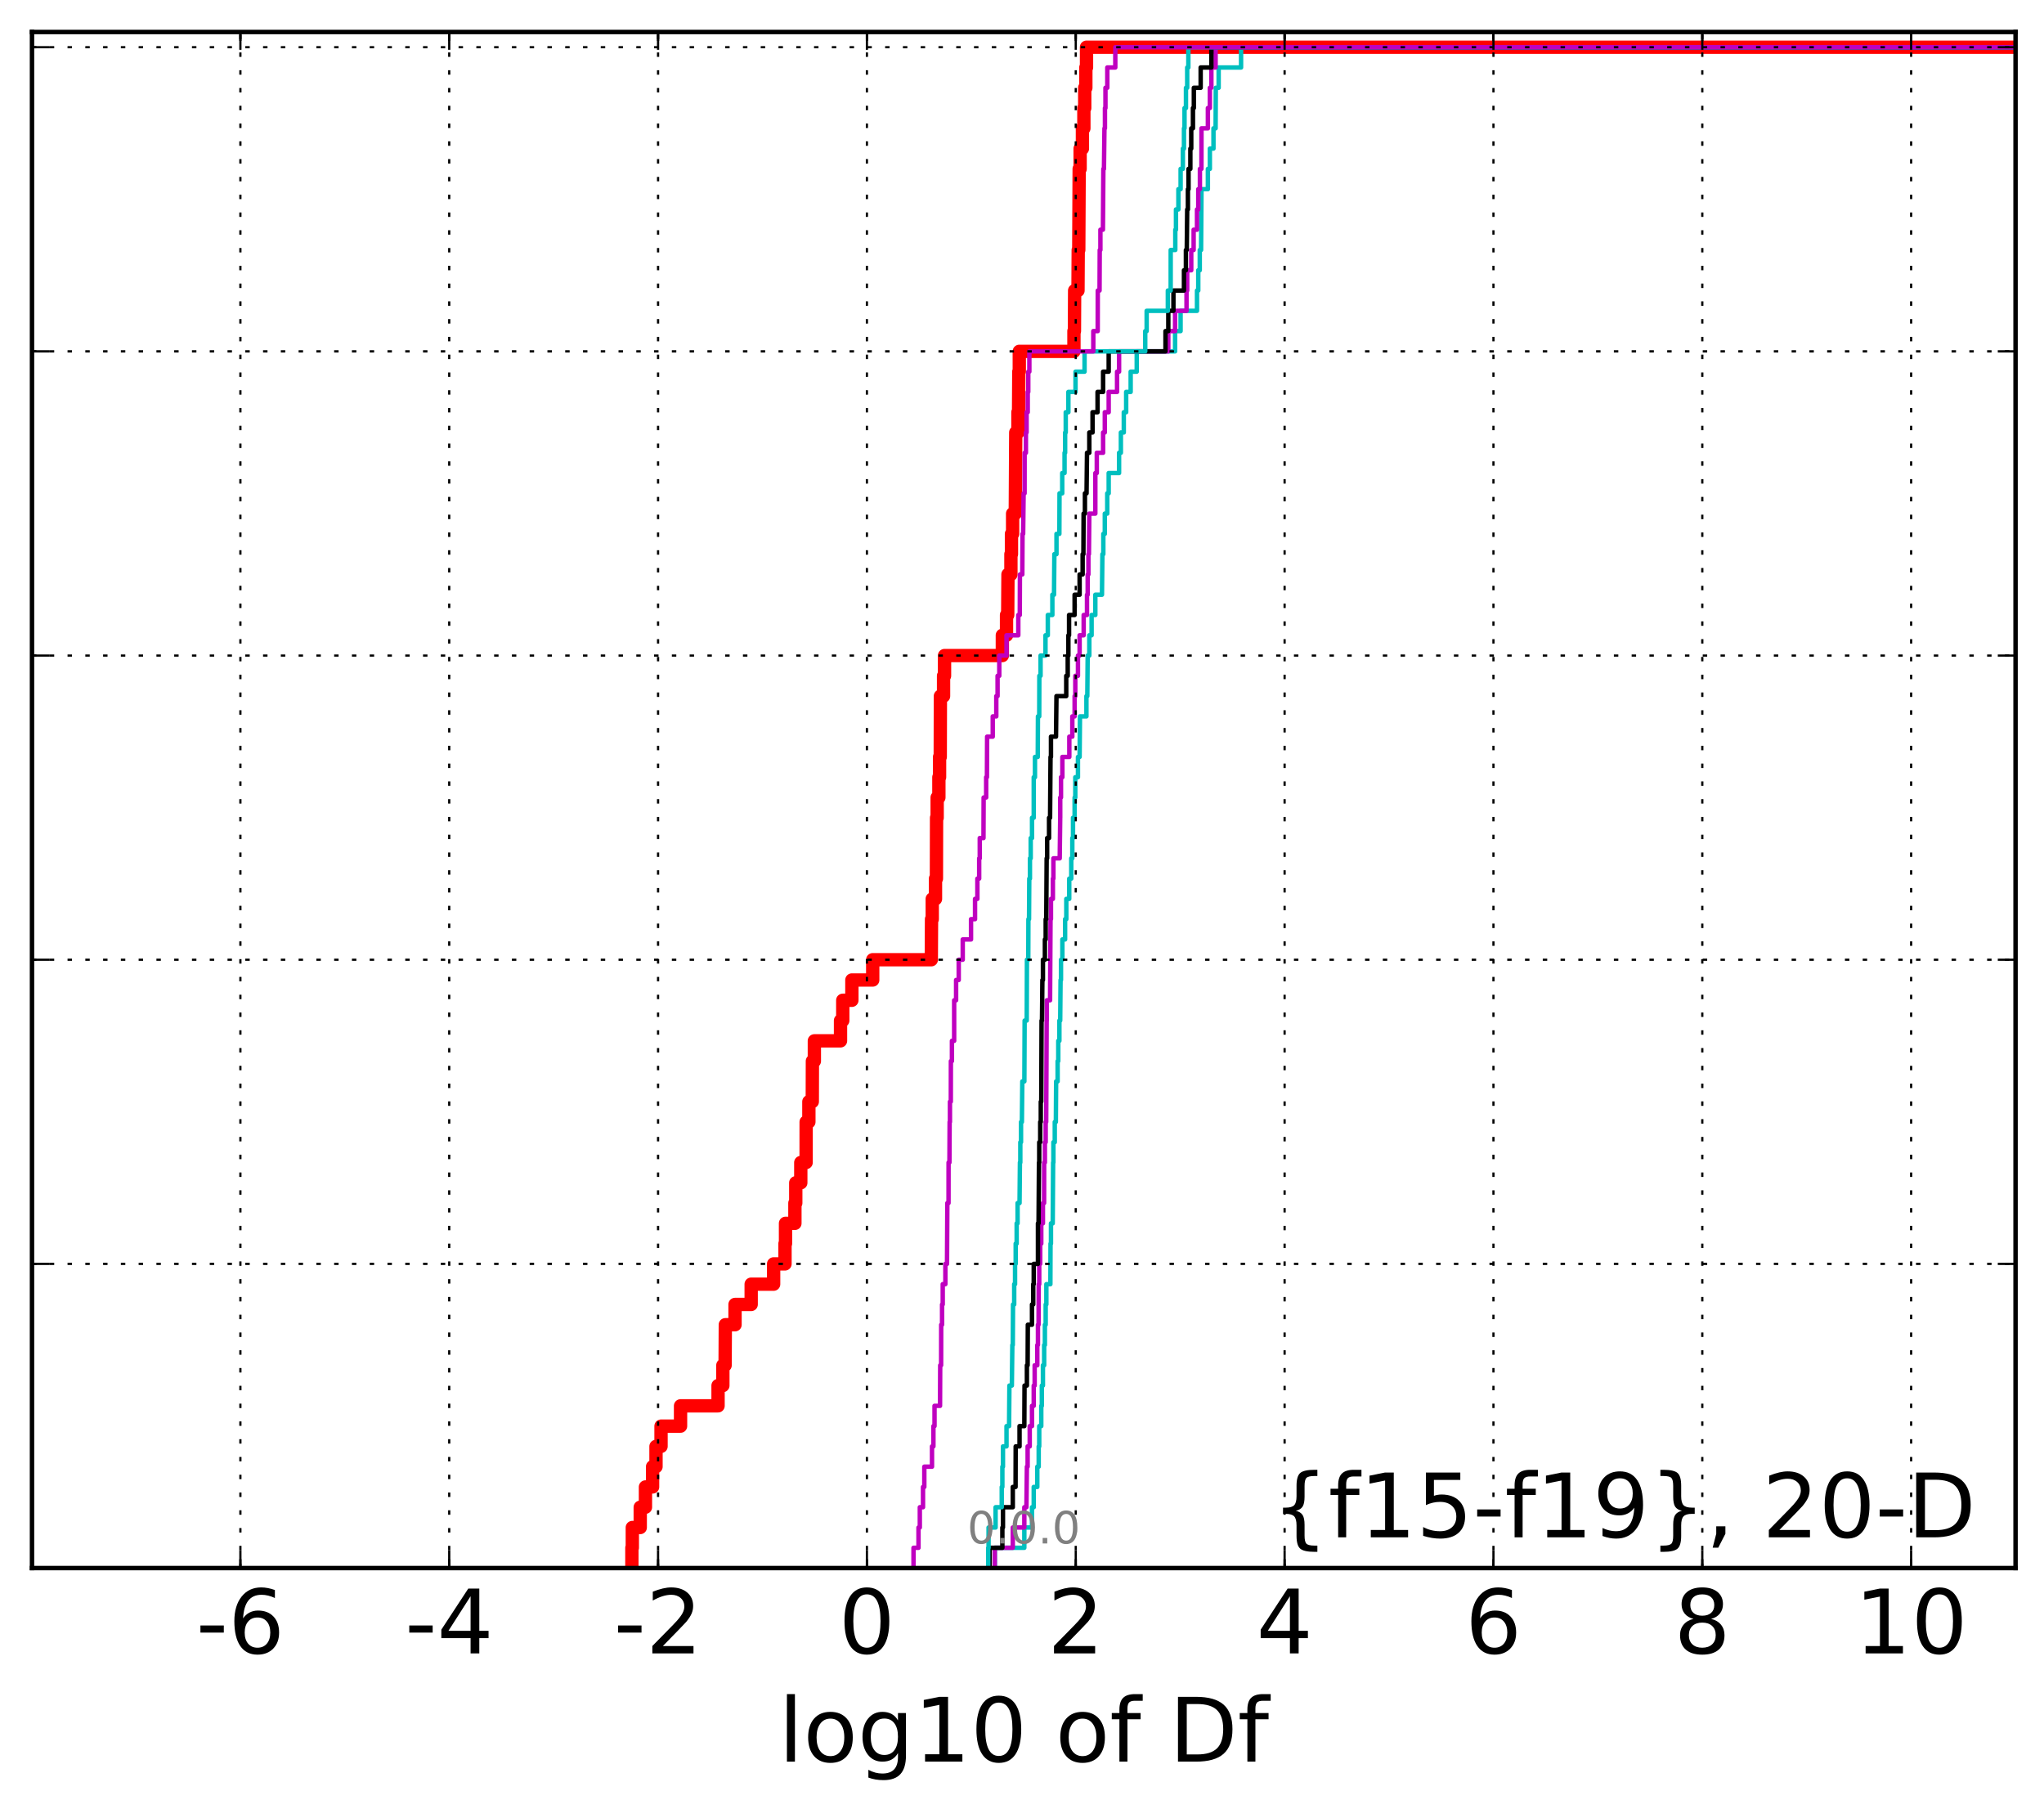 <?xml version="1.0" encoding="utf-8" standalone="no"?>
<!DOCTYPE svg PUBLIC "-//W3C//DTD SVG 1.1//EN"
  "http://www.w3.org/Graphics/SVG/1.1/DTD/svg11.dtd">
<!-- Created with matplotlib (http://matplotlib.org/) -->
<svg height="407pt" version="1.1" viewBox="0 0 460 407" width="460pt" xmlns="http://www.w3.org/2000/svg" xmlns:xlink="http://www.w3.org/1999/xlink">
 <defs>
  <style type="text/css">
*{stroke-linecap:butt;stroke-linejoin:round;stroke-miterlimit:100000;}
  </style>
 </defs>
 <g id="figure_1">
  <g id="patch_1">
   <path d="M 0 407.712 
L 460.8 407.712 
L 460.8 0 
L 0 0 
z
" style="fill:#ffffff;"/>
  </g>
  <g id="axes_1">
   <g id="patch_2">
    <path d="M 7.2 352.8 
L 453.6 352.8 
L 453.6 7.2 
L 7.2 7.2 
z
" style="fill:#ffffff;"/>
   </g>
   <g id="line2d_1">
    <path clip-path="url(#p879ccd0e1c)" d="M 142.205 352.8 
L 142.205 348.238 
L 142.205 348.238 
L 142.205 348.238 
L 142.301 348.238 
L 142.301 343.675 
L 144.086 343.675 
L 144.086 339.113 
L 145.259 339.113 
L 145.259 334.55 
L 146.863 334.55 
L 146.863 329.988 
L 147.633 329.988 
L 147.633 325.426 
L 148.765 325.426 
L 148.765 320.863 
L 153.157 320.863 
L 153.157 316.301 
L 161.597 316.301 
L 161.597 311.739 
L 162.68 311.739 
L 162.68 307.176 
L 163.185 307.176 
L 163.233 298.051 
L 165.418 298.051 
L 165.418 293.489 
L 169.051 293.489 
L 169.051 288.927 
L 174.107 288.927 
L 174.107 284.364 
L 176.664 284.364 
L 176.664 279.802 
L 176.777 279.802 
L 176.777 275.24 
L 178.892 275.24 
L 178.892 270.677 
L 179.086 270.677 
L 179.086 266.115 
L 180.217 266.115 
L 180.217 261.552 
L 181.417 261.552 
L 181.422 252.428 
L 182.036 252.428 
L 182.036 247.865 
L 182.805 247.865 
L 182.829 238.741 
L 183.271 238.741 
L 183.271 234.178 
L 189.157 234.178 
L 189.157 229.616 
L 189.663 229.616 
L 189.663 225.053 
L 191.714 225.053 
L 191.714 220.491 
L 196.405 220.491 
L 196.405 215.929 
L 209.591 215.929 
L 209.64 206.804 
L 209.801 206.804 
L 209.801 202.242 
L 210.532 202.242 
L 210.532 197.679 
L 210.741 197.679 
L 210.771 183.992 
L 210.907 183.992 
L 210.907 179.43 
L 211.293 179.43 
L 211.293 174.867 
L 211.449 174.867 
L 211.449 170.305 
L 211.602 170.305 
L 211.636 156.618 
L 212.347 156.618 
L 212.347 152.055 
L 212.565 152.055 
L 212.565 147.493 
L 225.576 147.493 
L 225.576 142.931 
L 226.516 142.931 
L 226.516 138.368 
L 226.784 138.368 
L 226.843 129.244 
L 227.506 129.244 
L 227.506 124.681 
L 227.63 124.681 
L 227.63 120.119 
L 227.888 120.119 
L 227.888 115.556 
L 228.486 115.556 
L 228.592 97.307 
L 229.083 97.307 
L 229.083 92.745 
L 229.225 92.745 
L 229.282 83.62 
L 229.388 83.62 
L 229.388 79.057 
L 241.689 79.057 
L 241.689 74.495 
L 241.802 74.495 
L 241.847 65.37 
L 242.601 65.37 
L 242.652 56.246 
L 242.776 56.246 
L 242.867 37.996 
L 243.082 37.996 
L 243.082 33.434 
L 243.598 33.434 
L 243.598 28.871 
L 243.925 28.871 
L 243.925 24.309 
L 244.117 24.309 
L 244.117 19.747 
L 244.37 19.747 
L 244.37 15.184 
L 244.518 15.184 
L 244.518 10.622 
L 244.518 10.622 
L 453.6 10.622 
L 453.6 10.622 
" style="fill:none;stroke:#ff0000;stroke-linecap:square;stroke-width:3.0;"/>
   </g>
   <g id="line2d_2">
    <path clip-path="url(#p879ccd0e1c)" d="M 223.88 352.8 
L 223.88 348.238 
L 230.523 348.238 
L 230.523 343.675 
L 232.247 343.675 
L 232.247 339.113 
L 232.639 339.113 
L 232.639 334.55 
L 233.446 334.55 
L 233.446 329.988 
L 233.758 329.988 
L 233.758 325.426 
L 233.879 325.426 
L 233.879 320.863 
L 234.338 320.863 
L 234.338 316.301 
L 234.464 316.301 
L 234.464 311.739 
L 234.711 311.739 
L 234.711 307.176 
L 234.989 307.176 
L 234.989 302.614 
L 235.151 302.614 
L 235.151 298.051 
L 235.33 298.051 
L 235.33 293.489 
L 235.483 293.489 
L 235.483 288.927 
L 236.389 288.927 
L 236.42 279.802 
L 236.52 279.802 
L 236.52 275.24 
L 236.913 275.24 
L 237.006 261.552 
L 237.067 261.552 
L 237.067 256.99 
L 237.374 256.99 
L 237.374 252.428 
L 237.62 252.428 
L 237.681 243.303 
L 238.017 243.303 
L 238.017 238.741 
L 238.164 238.741 
L 238.164 234.178 
L 238.416 234.178 
L 238.416 229.616 
L 238.598 229.616 
L 238.678 220.491 
L 238.776 220.491 
L 238.776 215.929 
L 239.085 215.929 
L 239.085 211.366 
L 239.7 211.366 
L 239.7 206.804 
L 239.973 206.804 
L 239.973 202.242 
L 240.631 202.242 
L 240.631 197.679 
L 241.087 197.679 
L 241.087 193.117 
L 241.324 193.117 
L 241.324 188.554 
L 241.479 188.554 
L 241.479 183.992 
L 241.842 183.992 
L 241.842 179.43 
L 241.995 179.43 
L 241.995 174.867 
L 242.593 174.867 
L 242.593 170.305 
L 242.968 170.305 
L 243.049 161.18 
L 244.498 161.18 
L 244.498 156.618 
L 244.698 156.618 
L 244.783 147.493 
L 245.15 147.493 
L 245.15 142.931 
L 245.666 142.931 
L 245.666 138.368 
L 246.504 138.368 
L 246.504 133.806 
L 247.997 133.806 
L 248.095 124.681 
L 248.304 124.681 
L 248.304 120.119 
L 248.635 120.119 
L 248.635 115.556 
L 249.185 115.556 
L 249.185 110.994 
L 249.508 110.994 
L 249.508 106.432 
L 251.848 106.432 
L 251.848 101.869 
L 252.252 101.869 
L 252.252 97.307 
L 252.909 97.307 
L 252.909 92.745 
L 253.443 92.745 
L 253.443 88.182 
L 254.455 88.182 
L 254.455 83.62 
L 255.82 83.62 
L 255.82 79.057 
L 264.452 79.057 
L 264.452 74.495 
L 265.689 74.495 
L 265.689 69.933 
L 269.383 69.933 
L 269.383 65.37 
L 269.669 65.37 
L 269.669 60.808 
L 270.006 60.808 
L 270.006 56.246 
L 270.301 56.246 
L 270.393 42.558 
L 271.832 42.558 
L 271.832 37.996 
L 272.278 37.996 
L 272.278 33.434 
L 273.092 33.434 
L 273.092 28.871 
L 273.571 28.871 
L 273.615 19.747 
L 274.257 19.747 
L 274.257 15.184 
L 279.3 15.184 
L 279.3 10.622 
L 279.3 10.622 
L 453.6 10.622 
L 453.6 10.622 
" style="fill:none;stroke:#00bfbf;stroke-linecap:square;"/>
   </g>
   <g id="line2d_3">
    <path clip-path="url(#p879ccd0e1c)" d="M 223.88 352.8 
L 223.88 348.238 
L 227.927 348.238 
L 227.927 343.675 
L 230.523 343.675 
L 230.523 339.113 
L 230.993 339.113 
L 231.101 329.988 
L 231.266 329.988 
L 231.266 325.426 
L 231.739 325.426 
L 231.739 320.863 
L 232.247 320.863 
L 232.247 316.301 
L 232.639 316.301 
L 232.639 311.739 
L 232.85 311.739 
L 232.85 307.176 
L 233.446 307.176 
L 233.446 302.614 
L 233.589 302.614 
L 233.589 298.051 
L 233.726 298.051 
L 233.758 288.927 
L 233.879 288.927 
L 233.879 284.364 
L 234.1 284.364 
L 234.1 279.802 
L 234.338 279.802 
L 234.338 275.24 
L 234.711 275.24 
L 234.711 270.677 
L 234.973 270.677 
L 234.989 261.552 
L 235.151 261.552 
L 235.151 256.99 
L 235.33 256.99 
L 235.33 252.428 
L 235.447 252.428 
L 235.549 229.616 
L 235.584 229.616 
L 235.584 225.053 
L 236.318 225.053 
L 236.42 206.804 
L 236.52 206.804 
L 236.52 202.242 
L 236.952 202.242 
L 236.952 197.679 
L 237.067 197.679 
L 237.067 193.117 
L 238.488 193.117 
L 238.598 183.992 
L 238.605 183.992 
L 238.605 179.43 
L 238.776 179.43 
L 238.776 174.867 
L 239.085 174.867 
L 239.085 170.305 
L 240.65 170.305 
L 240.65 165.743 
L 241.324 165.743 
L 241.324 161.18 
L 241.842 161.18 
L 241.842 156.618 
L 241.995 156.618 
L 241.995 152.055 
L 242.593 152.055 
L 242.593 147.493 
L 242.968 147.493 
L 242.968 142.931 
L 243.88 142.931 
L 243.88 138.368 
L 244.627 138.368 
L 244.627 133.806 
L 244.783 133.806 
L 244.783 129.244 
L 244.945 129.244 
L 244.945 124.681 
L 245.062 124.681 
L 245.15 115.556 
L 246.504 115.556 
L 246.51 106.432 
L 246.831 106.432 
L 246.831 101.869 
L 248.249 101.869 
L 248.249 97.307 
L 248.635 97.307 
L 248.635 92.745 
L 249.508 92.745 
L 249.508 88.182 
L 251.393 88.182 
L 251.393 83.62 
L 251.848 83.62 
L 251.848 79.057 
L 262.927 79.057 
L 262.927 74.495 
L 264.452 74.495 
L 264.452 69.933 
L 267.025 69.933 
L 267.025 65.37 
L 267.177 65.37 
L 267.177 60.808 
L 268.088 60.808 
L 268.088 56.246 
L 268.626 56.246 
L 268.626 51.683 
L 269.383 51.683 
L 269.383 47.121 
L 269.669 47.121 
L 269.669 42.558 
L 270.037 42.558 
L 270.037 37.996 
L 270.382 37.996 
L 270.393 28.871 
L 271.832 28.871 
L 271.832 24.309 
L 272.278 24.309 
L 272.278 19.747 
L 272.62 19.747 
L 272.62 15.184 
L 273.571 15.184 
L 273.571 10.622 
L 273.571 10.622 
L 453.6 10.622 
L 453.6 10.622 
" style="fill:none;stroke:#bf00bf;stroke-linecap:square;"/>
   </g>
   <g id="line2d_4">
    <path clip-path="url(#p879ccd0e1c)" d="M 222.721 352.8 
L 222.721 348.238 
L 225.582 348.238 
L 225.582 343.675 
L 225.716 343.675 
L 225.716 339.113 
L 227.927 339.113 
L 227.927 334.55 
L 228.554 334.55 
L 228.579 325.426 
L 229.449 325.426 
L 229.449 320.863 
L 230.523 320.863 
L 230.569 311.739 
L 231.101 311.739 
L 231.101 307.176 
L 231.266 307.176 
L 231.311 298.051 
L 232.247 298.051 
L 232.247 293.489 
L 232.527 293.489 
L 232.527 288.927 
L 232.639 288.927 
L 232.639 284.364 
L 233.589 284.364 
L 233.589 275.24 
L 233.726 275.24 
L 233.817 261.552 
L 233.879 261.552 
L 233.879 256.99 
L 234.1 256.99 
L 234.1 252.428 
L 234.226 252.428 
L 234.226 247.865 
L 234.338 247.865 
L 234.403 229.616 
L 234.499 229.616 
L 234.587 220.491 
L 234.711 220.491 
L 234.711 215.929 
L 235.151 215.929 
L 235.151 211.366 
L 235.33 211.366 
L 235.33 206.804 
L 235.46 206.804 
L 235.549 193.117 
L 235.658 193.117 
L 235.658 188.554 
L 236.087 188.554 
L 236.087 183.992 
L 236.318 183.992 
L 236.42 170.305 
L 236.52 170.305 
L 236.52 165.743 
L 237.655 165.743 
L 237.757 156.618 
L 239.956 156.618 
L 239.956 152.055 
L 240.29 152.055 
L 240.29 147.493 
L 240.439 147.493 
L 240.439 142.931 
L 240.591 142.931 
L 240.591 138.368 
L 241.839 138.368 
L 241.839 133.806 
L 242.968 133.806 
L 242.968 129.244 
L 243.646 129.244 
L 243.646 124.681 
L 243.819 124.681 
L 243.863 115.556 
L 244.161 115.556 
L 244.161 110.994 
L 244.527 110.994 
L 244.628 101.869 
L 245.15 101.869 
L 245.15 97.307 
L 245.877 97.307 
L 245.877 92.745 
L 247.004 92.745 
L 247.004 88.182 
L 248.249 88.182 
L 248.249 83.62 
L 249.508 83.62 
L 249.508 79.057 
L 262.291 79.057 
L 262.291 74.495 
L 262.927 74.495 
L 262.927 69.933 
L 264.078 69.933 
L 264.078 65.37 
L 266.45 65.37 
L 266.45 60.808 
L 266.885 60.808 
L 266.885 56.246 
L 267.081 56.246 
L 267.177 47.121 
L 267.338 47.121 
L 267.338 42.558 
L 267.481 42.558 
L 267.481 37.996 
L 267.888 37.996 
L 267.888 33.434 
L 268.088 33.434 
L 268.088 28.871 
L 268.471 28.871 
L 268.471 24.309 
L 268.672 24.309 
L 268.672 19.747 
L 270.208 19.747 
L 270.208 15.184 
L 272.62 15.184 
L 272.62 10.622 
L 272.62 10.622 
L 453.6 10.622 
L 453.6 10.622 
" style="fill:none;stroke:#000000;stroke-linecap:square;"/>
   </g>
   <g id="line2d_5">
    <path clip-path="url(#p879ccd0e1c)" d="M 222.397 352.8 
L 222.397 348.238 
L 222.397 348.238 
L 222.397 348.238 
L 222.475 348.238 
L 222.475 343.675 
L 224.058 343.675 
L 224.058 339.113 
L 225.441 339.113 
L 225.441 334.55 
L 225.582 334.55 
L 225.582 329.988 
L 225.716 329.988 
L 225.716 325.426 
L 226.516 325.426 
L 226.516 320.863 
L 227.092 320.863 
L 227.166 311.739 
L 227.716 311.739 
L 227.826 302.614 
L 227.927 302.614 
L 227.98 293.489 
L 228.245 293.489 
L 228.245 288.927 
L 228.436 288.927 
L 228.436 284.364 
L 228.579 284.364 
L 228.579 279.802 
L 228.799 279.802 
L 228.799 275.24 
L 229.006 275.24 
L 229.006 270.677 
L 229.449 270.677 
L 229.533 261.552 
L 229.621 261.552 
L 229.621 256.99 
L 229.781 256.99 
L 229.781 252.428 
L 229.975 252.428 
L 230.069 243.303 
L 230.532 243.303 
L 230.592 229.616 
L 231.064 229.616 
L 231.11 215.929 
L 231.414 215.929 
L 231.441 206.804 
L 231.584 206.804 
L 231.637 197.679 
L 231.788 197.679 
L 231.788 193.117 
L 231.959 193.117 
L 231.959 188.554 
L 232.257 188.554 
L 232.257 183.992 
L 232.639 183.992 
L 232.639 174.867 
L 232.919 174.867 
L 232.919 170.305 
L 233.545 170.305 
L 233.589 161.18 
L 233.879 161.18 
L 233.903 152.055 
L 234.181 152.055 
L 234.181 147.493 
L 235.287 147.493 
L 235.287 142.931 
L 235.809 142.931 
L 235.809 138.368 
L 236.833 138.368 
L 236.833 133.806 
L 237.205 133.806 
L 237.283 124.681 
L 237.762 124.681 
L 237.762 120.119 
L 238.41 120.119 
L 238.443 110.994 
L 239.054 110.994 
L 239.054 106.432 
L 239.577 106.432 
L 239.577 101.869 
L 239.706 101.869 
L 239.706 97.307 
L 239.844 97.307 
L 239.844 92.745 
L 240.439 92.745 
L 240.439 88.182 
L 242.044 88.182 
L 242.044 83.62 
L 244.079 83.62 
L 244.079 79.057 
L 257.736 79.057 
L 257.736 74.495 
L 258.055 74.495 
L 258.055 69.933 
L 262.822 69.933 
L 262.822 65.37 
L 263.46 65.37 
L 263.466 56.246 
L 264.5 56.246 
L 264.5 51.683 
L 264.652 51.683 
L 264.652 47.121 
L 265.194 47.121 
L 265.194 42.558 
L 265.695 42.558 
L 265.695 37.996 
L 266.202 37.996 
L 266.202 33.434 
L 266.45 33.434 
L 266.45 28.871 
L 266.574 28.871 
L 266.574 24.309 
L 266.899 24.309 
L 266.899 19.747 
L 267.177 19.747 
L 267.177 15.184 
L 267.436 15.184 
L 267.436 10.622 
L 267.436 10.622 
L 453.6 10.622 
L 453.6 10.622 
" style="fill:none;stroke:#00bfbf;stroke-linecap:square;"/>
   </g>
   <g id="line2d_6">
    <path clip-path="url(#p879ccd0e1c)" d="M 205.585 352.8 
L 205.585 348.238 
L 206.707 348.238 
L 206.707 343.675 
L 207.003 343.675 
L 207.003 339.113 
L 207.723 339.113 
L 207.723 334.55 
L 208.017 334.55 
L 208.017 329.988 
L 209.746 329.988 
L 209.746 325.426 
L 210.065 325.426 
L 210.065 320.863 
L 210.314 320.863 
L 210.314 316.301 
L 211.554 316.301 
L 211.592 307.176 
L 211.796 307.176 
L 211.814 298.051 
L 212.009 298.051 
L 212.009 293.489 
L 212.161 293.489 
L 212.161 288.927 
L 212.754 288.927 
L 212.754 284.364 
L 213.123 284.364 
L 213.199 270.677 
L 213.466 270.677 
L 213.475 261.552 
L 213.669 261.552 
L 213.713 252.428 
L 213.785 252.428 
L 213.785 247.865 
L 213.979 247.865 
L 213.996 238.741 
L 214.229 238.741 
L 214.229 234.178 
L 214.732 234.178 
L 214.733 225.053 
L 215.169 225.053 
L 215.169 220.491 
L 215.76 220.491 
L 215.76 215.929 
L 216.662 215.929 
L 216.662 211.366 
L 218.529 211.366 
L 218.529 206.804 
L 219.431 206.804 
L 219.431 202.242 
L 219.957 202.242 
L 219.957 197.679 
L 220.362 197.679 
L 220.362 193.117 
L 220.493 193.117 
L 220.493 188.554 
L 221.331 188.554 
L 221.365 179.43 
L 221.935 179.43 
L 221.935 174.867 
L 222.107 174.867 
L 222.149 165.743 
L 223.415 165.743 
L 223.415 161.18 
L 224.215 161.18 
L 224.215 156.618 
L 224.504 156.618 
L 224.504 152.055 
L 224.887 152.055 
L 224.887 147.493 
L 226.516 147.493 
L 226.516 142.931 
L 229.17 142.931 
L 229.17 138.368 
L 229.502 138.368 
L 229.533 129.244 
L 230.069 129.244 
L 230.119 120.119 
L 230.258 120.119 
L 230.363 110.994 
L 230.583 110.994 
L 230.592 101.869 
L 230.883 101.869 
L 230.883 97.307 
L 231.034 97.307 
L 231.034 92.745 
L 231.29 92.745 
L 231.29 88.182 
L 231.414 88.182 
L 231.414 83.62 
L 231.656 83.62 
L 231.656 79.057 
L 246.046 79.057 
L 246.046 74.495 
L 247.037 74.495 
L 247.054 65.37 
L 247.453 65.37 
L 247.493 56.246 
L 247.645 56.246 
L 247.645 51.683 
L 248.21 51.683 
L 248.312 37.996 
L 248.446 37.996 
L 248.556 28.871 
L 248.668 28.871 
L 248.668 24.309 
L 248.783 24.309 
L 248.783 19.747 
L 249.197 19.747 
L 249.197 15.184 
L 250.998 15.184 
L 250.998 10.622 
L 250.998 10.622 
L 453.6 10.622 
L 453.6 10.622 
" style="fill:none;stroke:#bf00bf;stroke-linecap:square;"/>
   </g>
   <g id="patch_3">
    <path d="M 7.2 7.2 
L 453.6 7.2 
" style="fill:none;stroke:#000000;stroke-linecap:square;stroke-linejoin:miter;"/>
   </g>
   <g id="patch_4">
    <path d="M 453.6 352.8 
L 453.6 7.2 
" style="fill:none;stroke:#000000;stroke-linecap:square;stroke-linejoin:miter;"/>
   </g>
   <g id="patch_5">
    <path d="M 7.2 352.8 
L 453.6 352.8 
" style="fill:none;stroke:#000000;stroke-linecap:square;stroke-linejoin:miter;"/>
   </g>
   <g id="patch_6">
    <path d="M 7.2 352.8 
L 7.2 7.2 
" style="fill:none;stroke:#000000;stroke-linecap:square;stroke-linejoin:miter;"/>
   </g>
   <g id="matplotlib.axis_1">
    <g id="xtick_1"/>
    <g id="xtick_2">
     <g id="line2d_7">
      <path clip-path="url(#p879ccd0e1c)" d="M 54.099 352.8 
L 54.099 7.2 
" style="fill:none;stroke:#000000;stroke-dasharray:1,3;stroke-dashoffset:0.0;stroke-width:0.5;"/>
     </g>
     <g id="line2d_8">
      <defs>
       <path d="M 0 0 
L 0 -4 
" id="mcd7fc816fa" style="stroke:#000000;stroke-width:0.5;"/>
      </defs>
      <g>
       <use style="stroke:#000000;stroke-width:0.5;" x="54.099" xlink:href="#mcd7fc816fa" y="352.8"/>
      </g>
     </g>
     <g id="line2d_9">
      <defs>
       <path d="M 0 0 
L 0 4 
" id="mde333a864a" style="stroke:#000000;stroke-width:0.5;"/>
      </defs>
      <g>
       <use style="stroke:#000000;stroke-width:0.5;" x="54.099" xlink:href="#mde333a864a" y="7.2"/>
      </g>
     </g>
     <g id="text_1">
      <!-- -6 -->
      <defs>
       <path d="M 33.016 40.375 
Q 26.375 40.375 22.484 35.828 
Q 18.609 31.297 18.609 23.391 
Q 18.609 15.531 22.484 10.953 
Q 26.375 6.391 33.016 6.391 
Q 39.656 6.391 43.531 10.953 
Q 47.406 15.531 47.406 23.391 
Q 47.406 31.297 43.531 35.828 
Q 39.656 40.375 33.016 40.375 
M 52.594 71.297 
L 52.594 62.312 
Q 48.875 64.062 45.094 64.984 
Q 41.312 65.922 37.594 65.922 
Q 27.828 65.922 22.672 59.328 
Q 17.531 52.734 16.797 39.406 
Q 19.672 43.656 24.016 45.922 
Q 28.375 48.188 33.594 48.188 
Q 44.578 48.188 50.953 41.516 
Q 57.328 34.859 57.328 23.391 
Q 57.328 12.156 50.688 5.359 
Q 44.047 -1.422 33.016 -1.422 
Q 20.359 -1.422 13.672 8.266 
Q 6.984 17.969 6.984 36.375 
Q 6.984 53.656 15.188 63.938 
Q 23.391 74.219 37.203 74.219 
Q 40.922 74.219 44.703 73.484 
Q 48.484 72.75 52.594 71.297 
" id="BitstreamVeraSans-Roman-36"/>
       <path d="M 4.891 31.391 
L 31.203 31.391 
L 31.203 23.391 
L 4.891 23.391 
z
" id="BitstreamVeraSans-Roman-2d"/>
      </defs>
      <g transform="translate(44.128 371.997)scale(0.2 -0.2)">
       <use xlink:href="#BitstreamVeraSans-Roman-2d"/>
       <use x="36.084" xlink:href="#BitstreamVeraSans-Roman-36"/>
      </g>
     </g>
    </g>
    <g id="xtick_3">
     <g id="line2d_10">
      <path clip-path="url(#p879ccd0e1c)" d="M 101.099 352.8 
L 101.099 7.2 
" style="fill:none;stroke:#000000;stroke-dasharray:1,3;stroke-dashoffset:0.0;stroke-width:0.5;"/>
     </g>
     <g id="line2d_11">
      <g>
       <use style="stroke:#000000;stroke-width:0.5;" x="101.099" xlink:href="#mcd7fc816fa" y="352.8"/>
      </g>
     </g>
     <g id="line2d_12">
      <g>
       <use style="stroke:#000000;stroke-width:0.5;" x="101.099" xlink:href="#mde333a864a" y="7.2"/>
      </g>
     </g>
     <g id="text_2">
      <!-- -4 -->
      <defs>
       <path d="M 37.797 64.312 
L 12.891 25.391 
L 37.797 25.391 
z
M 35.203 72.906 
L 47.609 72.906 
L 47.609 25.391 
L 58.016 25.391 
L 58.016 17.188 
L 47.609 17.188 
L 47.609 0 
L 37.797 0 
L 37.797 17.188 
L 4.891 17.188 
L 4.891 26.703 
z
" id="BitstreamVeraSans-Roman-34"/>
      </defs>
      <g transform="translate(91.128 371.997)scale(0.2 -0.2)">
       <use xlink:href="#BitstreamVeraSans-Roman-2d"/>
       <use x="36.084" xlink:href="#BitstreamVeraSans-Roman-34"/>
      </g>
     </g>
    </g>
    <g id="xtick_4">
     <g id="line2d_13">
      <path clip-path="url(#p879ccd0e1c)" d="M 148.099 352.8 
L 148.099 7.2 
" style="fill:none;stroke:#000000;stroke-dasharray:1,3;stroke-dashoffset:0.0;stroke-width:0.5;"/>
     </g>
     <g id="line2d_14">
      <g>
       <use style="stroke:#000000;stroke-width:0.5;" x="148.099" xlink:href="#mcd7fc816fa" y="352.8"/>
      </g>
     </g>
     <g id="line2d_15">
      <g>
       <use style="stroke:#000000;stroke-width:0.5;" x="148.099" xlink:href="#mde333a864a" y="7.2"/>
      </g>
     </g>
     <g id="text_3">
      <!-- -2 -->
      <defs>
       <path d="M 19.188 8.297 
L 53.609 8.297 
L 53.609 0 
L 7.328 0 
L 7.328 8.297 
Q 12.938 14.109 22.625 23.891 
Q 32.328 33.688 34.812 36.531 
Q 39.547 41.844 41.422 45.531 
Q 43.312 49.219 43.312 52.781 
Q 43.312 58.594 39.234 62.25 
Q 35.156 65.922 28.609 65.922 
Q 23.969 65.922 18.812 64.312 
Q 13.672 62.703 7.812 59.422 
L 7.812 69.391 
Q 13.766 71.781 18.938 73 
Q 24.125 74.219 28.422 74.219 
Q 39.75 74.219 46.484 68.547 
Q 53.219 62.891 53.219 53.422 
Q 53.219 48.922 51.531 44.891 
Q 49.859 40.875 45.406 35.406 
Q 44.188 33.984 37.641 27.219 
Q 31.109 20.453 19.188 8.297 
" id="BitstreamVeraSans-Roman-32"/>
      </defs>
      <g transform="translate(138.129 371.997)scale(0.2 -0.2)">
       <use xlink:href="#BitstreamVeraSans-Roman-2d"/>
       <use x="36.084" xlink:href="#BitstreamVeraSans-Roman-32"/>
      </g>
     </g>
    </g>
    <g id="xtick_5">
     <g id="line2d_16">
      <path clip-path="url(#p879ccd0e1c)" d="M 195.099 352.8 
L 195.099 7.2 
" style="fill:none;stroke:#000000;stroke-dasharray:1,3;stroke-dashoffset:0.0;stroke-width:0.5;"/>
     </g>
     <g id="line2d_17">
      <g>
       <use style="stroke:#000000;stroke-width:0.5;" x="195.099" xlink:href="#mcd7fc816fa" y="352.8"/>
      </g>
     </g>
     <g id="line2d_18">
      <g>
       <use style="stroke:#000000;stroke-width:0.5;" x="195.099" xlink:href="#mde333a864a" y="7.2"/>
      </g>
     </g>
     <g id="text_4">
      <!-- 0 -->
      <defs>
       <path d="M 31.781 66.406 
Q 24.172 66.406 20.328 58.906 
Q 16.5 51.422 16.5 36.375 
Q 16.5 21.391 20.328 13.891 
Q 24.172 6.391 31.781 6.391 
Q 39.453 6.391 43.281 13.891 
Q 47.125 21.391 47.125 36.375 
Q 47.125 51.422 43.281 58.906 
Q 39.453 66.406 31.781 66.406 
M 31.781 74.219 
Q 44.047 74.219 50.516 64.516 
Q 56.984 54.828 56.984 36.375 
Q 56.984 17.969 50.516 8.266 
Q 44.047 -1.422 31.781 -1.422 
Q 19.531 -1.422 13.062 8.266 
Q 6.594 17.969 6.594 36.375 
Q 6.594 54.828 13.062 64.516 
Q 19.531 74.219 31.781 74.219 
" id="BitstreamVeraSans-Roman-30"/>
      </defs>
      <g transform="translate(188.737 371.997)scale(0.2 -0.2)">
       <use xlink:href="#BitstreamVeraSans-Roman-30"/>
      </g>
     </g>
    </g>
    <g id="xtick_6">
     <g id="line2d_19">
      <path clip-path="url(#p879ccd0e1c)" d="M 242.099 352.8 
L 242.099 7.2 
" style="fill:none;stroke:#000000;stroke-dasharray:1,3;stroke-dashoffset:0.0;stroke-width:0.5;"/>
     </g>
     <g id="line2d_20">
      <g>
       <use style="stroke:#000000;stroke-width:0.5;" x="242.099" xlink:href="#mcd7fc816fa" y="352.8"/>
      </g>
     </g>
     <g id="line2d_21">
      <g>
       <use style="stroke:#000000;stroke-width:0.5;" x="242.099" xlink:href="#mde333a864a" y="7.2"/>
      </g>
     </g>
     <g id="text_5">
      <!-- 2 -->
      <g transform="translate(235.737 371.997)scale(0.2 -0.2)">
       <use xlink:href="#BitstreamVeraSans-Roman-32"/>
      </g>
     </g>
    </g>
    <g id="xtick_7">
     <g id="line2d_22">
      <path clip-path="url(#p879ccd0e1c)" d="M 289.099 352.8 
L 289.099 7.2 
" style="fill:none;stroke:#000000;stroke-dasharray:1,3;stroke-dashoffset:0.0;stroke-width:0.5;"/>
     </g>
     <g id="line2d_23">
      <g>
       <use style="stroke:#000000;stroke-width:0.5;" x="289.099" xlink:href="#mcd7fc816fa" y="352.8"/>
      </g>
     </g>
     <g id="line2d_24">
      <g>
       <use style="stroke:#000000;stroke-width:0.5;" x="289.099" xlink:href="#mde333a864a" y="7.2"/>
      </g>
     </g>
     <g id="text_6">
      <!-- 4 -->
      <g transform="translate(282.737 371.997)scale(0.2 -0.2)">
       <use xlink:href="#BitstreamVeraSans-Roman-34"/>
      </g>
     </g>
    </g>
    <g id="xtick_8">
     <g id="line2d_25">
      <path clip-path="url(#p879ccd0e1c)" d="M 336.1 352.8 
L 336.1 7.2 
" style="fill:none;stroke:#000000;stroke-dasharray:1,3;stroke-dashoffset:0.0;stroke-width:0.5;"/>
     </g>
     <g id="line2d_26">
      <g>
       <use style="stroke:#000000;stroke-width:0.5;" x="336.1" xlink:href="#mcd7fc816fa" y="352.8"/>
      </g>
     </g>
     <g id="line2d_27">
      <g>
       <use style="stroke:#000000;stroke-width:0.5;" x="336.1" xlink:href="#mde333a864a" y="7.2"/>
      </g>
     </g>
     <g id="text_7">
      <!-- 6 -->
      <g transform="translate(329.737 371.997)scale(0.2 -0.2)">
       <use xlink:href="#BitstreamVeraSans-Roman-36"/>
      </g>
     </g>
    </g>
    <g id="xtick_9">
     <g id="line2d_28">
      <path clip-path="url(#p879ccd0e1c)" d="M 383.1 352.8 
L 383.1 7.2 
" style="fill:none;stroke:#000000;stroke-dasharray:1,3;stroke-dashoffset:0.0;stroke-width:0.5;"/>
     </g>
     <g id="line2d_29">
      <g>
       <use style="stroke:#000000;stroke-width:0.5;" x="383.1" xlink:href="#mcd7fc816fa" y="352.8"/>
      </g>
     </g>
     <g id="line2d_30">
      <g>
       <use style="stroke:#000000;stroke-width:0.5;" x="383.1" xlink:href="#mde333a864a" y="7.2"/>
      </g>
     </g>
     <g id="text_8">
      <!-- 8 -->
      <defs>
       <path d="M 31.781 34.625 
Q 24.75 34.625 20.719 30.859 
Q 16.703 27.094 16.703 20.516 
Q 16.703 13.922 20.719 10.156 
Q 24.75 6.391 31.781 6.391 
Q 38.812 6.391 42.859 10.172 
Q 46.922 13.969 46.922 20.516 
Q 46.922 27.094 42.891 30.859 
Q 38.875 34.625 31.781 34.625 
M 21.922 38.812 
Q 15.578 40.375 12.031 44.719 
Q 8.5 49.078 8.5 55.328 
Q 8.5 64.062 14.719 69.141 
Q 20.953 74.219 31.781 74.219 
Q 42.672 74.219 48.875 69.141 
Q 55.078 64.062 55.078 55.328 
Q 55.078 49.078 51.531 44.719 
Q 48 40.375 41.703 38.812 
Q 48.828 37.156 52.797 32.312 
Q 56.781 27.484 56.781 20.516 
Q 56.781 9.906 50.312 4.234 
Q 43.844 -1.422 31.781 -1.422 
Q 19.734 -1.422 13.25 4.234 
Q 6.781 9.906 6.781 20.516 
Q 6.781 27.484 10.781 32.312 
Q 14.797 37.156 21.922 38.812 
M 18.312 54.391 
Q 18.312 48.734 21.844 45.562 
Q 25.391 42.391 31.781 42.391 
Q 38.141 42.391 41.719 45.562 
Q 45.312 48.734 45.312 54.391 
Q 45.312 60.062 41.719 63.234 
Q 38.141 66.406 31.781 66.406 
Q 25.391 66.406 21.844 63.234 
Q 18.312 60.062 18.312 54.391 
" id="BitstreamVeraSans-Roman-38"/>
      </defs>
      <g transform="translate(376.737 371.997)scale(0.2 -0.2)">
       <use xlink:href="#BitstreamVeraSans-Roman-38"/>
      </g>
     </g>
    </g>
    <g id="xtick_10">
     <g id="line2d_31">
      <path clip-path="url(#p879ccd0e1c)" d="M 430.1 352.8 
L 430.1 7.2 
" style="fill:none;stroke:#000000;stroke-dasharray:1,3;stroke-dashoffset:0.0;stroke-width:0.5;"/>
     </g>
     <g id="line2d_32">
      <g>
       <use style="stroke:#000000;stroke-width:0.5;" x="430.1" xlink:href="#mcd7fc816fa" y="352.8"/>
      </g>
     </g>
     <g id="line2d_33">
      <g>
       <use style="stroke:#000000;stroke-width:0.5;" x="430.1" xlink:href="#mde333a864a" y="7.2"/>
      </g>
     </g>
     <g id="text_9">
      <!-- 10 -->
      <defs>
       <path d="M 12.406 8.297 
L 28.516 8.297 
L 28.516 63.922 
L 10.984 60.406 
L 10.984 69.391 
L 28.422 72.906 
L 38.281 72.906 
L 38.281 8.297 
L 54.391 8.297 
L 54.391 0 
L 12.406 0 
z
" id="BitstreamVeraSans-Roman-31"/>
      </defs>
      <g transform="translate(417.375 371.997)scale(0.2 -0.2)">
       <use xlink:href="#BitstreamVeraSans-Roman-31"/>
       <use x="63.623" xlink:href="#BitstreamVeraSans-Roman-30"/>
      </g>
     </g>
    </g>
    <g id="xtick_11"/>
    <g id="xtick_12">
     <g id="line2d_34">
      <defs>
       <path d="M 0 0 
L 0 -2 
" id="mcabbb64f58" style="stroke:#000000;stroke-width:0.5;"/>
      </defs>
      <g>
       <use style="stroke:#000000;stroke-width:0.5;" x="54.099" xlink:href="#mcabbb64f58" y="352.8"/>
      </g>
     </g>
     <g id="line2d_35">
      <defs>
       <path d="M 0 0 
L 0 2 
" id="mea49767808" style="stroke:#000000;stroke-width:0.5;"/>
      </defs>
      <g>
       <use style="stroke:#000000;stroke-width:0.5;" x="54.099" xlink:href="#mea49767808" y="7.2"/>
      </g>
     </g>
    </g>
    <g id="xtick_13">
     <g id="line2d_36">
      <g>
       <use style="stroke:#000000;stroke-width:0.5;" x="101.099" xlink:href="#mcabbb64f58" y="352.8"/>
      </g>
     </g>
     <g id="line2d_37">
      <g>
       <use style="stroke:#000000;stroke-width:0.5;" x="101.099" xlink:href="#mea49767808" y="7.2"/>
      </g>
     </g>
    </g>
    <g id="xtick_14">
     <g id="line2d_38">
      <g>
       <use style="stroke:#000000;stroke-width:0.5;" x="148.099" xlink:href="#mcabbb64f58" y="352.8"/>
      </g>
     </g>
     <g id="line2d_39">
      <g>
       <use style="stroke:#000000;stroke-width:0.5;" x="148.099" xlink:href="#mea49767808" y="7.2"/>
      </g>
     </g>
    </g>
    <g id="xtick_15">
     <g id="line2d_40">
      <g>
       <use style="stroke:#000000;stroke-width:0.5;" x="195.099" xlink:href="#mcabbb64f58" y="352.8"/>
      </g>
     </g>
     <g id="line2d_41">
      <g>
       <use style="stroke:#000000;stroke-width:0.5;" x="195.099" xlink:href="#mea49767808" y="7.2"/>
      </g>
     </g>
    </g>
    <g id="xtick_16">
     <g id="line2d_42">
      <g>
       <use style="stroke:#000000;stroke-width:0.5;" x="242.099" xlink:href="#mcabbb64f58" y="352.8"/>
      </g>
     </g>
     <g id="line2d_43">
      <g>
       <use style="stroke:#000000;stroke-width:0.5;" x="242.099" xlink:href="#mea49767808" y="7.2"/>
      </g>
     </g>
    </g>
    <g id="xtick_17">
     <g id="line2d_44">
      <g>
       <use style="stroke:#000000;stroke-width:0.5;" x="289.099" xlink:href="#mcabbb64f58" y="352.8"/>
      </g>
     </g>
     <g id="line2d_45">
      <g>
       <use style="stroke:#000000;stroke-width:0.5;" x="289.099" xlink:href="#mea49767808" y="7.2"/>
      </g>
     </g>
    </g>
    <g id="xtick_18">
     <g id="line2d_46">
      <g>
       <use style="stroke:#000000;stroke-width:0.5;" x="336.1" xlink:href="#mcabbb64f58" y="352.8"/>
      </g>
     </g>
     <g id="line2d_47">
      <g>
       <use style="stroke:#000000;stroke-width:0.5;" x="336.1" xlink:href="#mea49767808" y="7.2"/>
      </g>
     </g>
    </g>
    <g id="xtick_19">
     <g id="line2d_48">
      <g>
       <use style="stroke:#000000;stroke-width:0.5;" x="383.1" xlink:href="#mcabbb64f58" y="352.8"/>
      </g>
     </g>
     <g id="line2d_49">
      <g>
       <use style="stroke:#000000;stroke-width:0.5;" x="383.1" xlink:href="#mea49767808" y="7.2"/>
      </g>
     </g>
    </g>
    <g id="xtick_20">
     <g id="line2d_50">
      <g>
       <use style="stroke:#000000;stroke-width:0.5;" x="430.1" xlink:href="#mcabbb64f58" y="352.8"/>
      </g>
     </g>
     <g id="line2d_51">
      <g>
       <use style="stroke:#000000;stroke-width:0.5;" x="430.1" xlink:href="#mea49767808" y="7.2"/>
      </g>
     </g>
    </g>
    <g id="text_10">
     <!-- log10 of Df -->
     <defs>
      <path id="BitstreamVeraSans-Roman-20"/>
      <path d="M 30.609 48.391 
Q 23.391 48.391 19.188 42.75 
Q 14.984 37.109 14.984 27.297 
Q 14.984 17.484 19.156 11.844 
Q 23.344 6.203 30.609 6.203 
Q 37.797 6.203 41.984 11.859 
Q 46.188 17.531 46.188 27.297 
Q 46.188 37.016 41.984 42.703 
Q 37.797 48.391 30.609 48.391 
M 30.609 56 
Q 42.328 56 49.016 48.375 
Q 55.719 40.766 55.719 27.297 
Q 55.719 13.875 49.016 6.219 
Q 42.328 -1.422 30.609 -1.422 
Q 18.844 -1.422 12.172 6.219 
Q 5.516 13.875 5.516 27.297 
Q 5.516 40.766 12.172 48.375 
Q 18.844 56 30.609 56 
" id="BitstreamVeraSans-Roman-6f"/>
      <path d="M 9.422 75.984 
L 18.406 75.984 
L 18.406 0 
L 9.422 0 
z
" id="BitstreamVeraSans-Roman-6c"/>
      <path d="M 19.672 64.797 
L 19.672 8.109 
L 31.594 8.109 
Q 46.688 8.109 53.688 14.938 
Q 60.688 21.781 60.688 36.531 
Q 60.688 51.172 53.688 57.984 
Q 46.688 64.797 31.594 64.797 
z
M 9.812 72.906 
L 30.078 72.906 
Q 51.266 72.906 61.172 64.094 
Q 71.094 55.281 71.094 36.531 
Q 71.094 17.672 61.125 8.828 
Q 51.172 0 30.078 0 
L 9.812 0 
z
" id="BitstreamVeraSans-Roman-44"/>
      <path d="M 45.406 27.984 
Q 45.406 37.75 41.375 43.109 
Q 37.359 48.484 30.078 48.484 
Q 22.859 48.484 18.828 43.109 
Q 14.797 37.75 14.797 27.984 
Q 14.797 18.266 18.828 12.891 
Q 22.859 7.516 30.078 7.516 
Q 37.359 7.516 41.375 12.891 
Q 45.406 18.266 45.406 27.984 
M 54.391 6.781 
Q 54.391 -7.172 48.188 -13.984 
Q 42 -20.797 29.203 -20.797 
Q 24.469 -20.797 20.266 -20.094 
Q 16.062 -19.391 12.109 -17.922 
L 12.109 -9.188 
Q 16.062 -11.328 19.922 -12.344 
Q 23.781 -13.375 27.781 -13.375 
Q 36.625 -13.375 41.016 -8.766 
Q 45.406 -4.156 45.406 5.172 
L 45.406 9.625 
Q 42.625 4.781 38.281 2.391 
Q 33.938 0 27.875 0 
Q 17.828 0 11.672 7.656 
Q 5.516 15.328 5.516 27.984 
Q 5.516 40.672 11.672 48.328 
Q 17.828 56 27.875 56 
Q 33.938 56 38.281 53.609 
Q 42.625 51.219 45.406 46.391 
L 45.406 54.688 
L 54.391 54.688 
z
" id="BitstreamVeraSans-Roman-67"/>
      <path d="M 37.109 75.984 
L 37.109 68.5 
L 28.516 68.5 
Q 23.688 68.5 21.797 66.547 
Q 19.922 64.594 19.922 59.516 
L 19.922 54.688 
L 34.719 54.688 
L 34.719 47.703 
L 19.922 47.703 
L 19.922 0 
L 10.891 0 
L 10.891 47.703 
L 2.297 47.703 
L 2.297 54.688 
L 10.891 54.688 
L 10.891 58.5 
Q 10.891 67.625 15.141 71.797 
Q 19.391 75.984 28.609 75.984 
z
" id="BitstreamVeraSans-Roman-66"/>
     </defs>
     <g transform="translate(175.214 396.353)scale(0.2 -0.2)">
      <use xlink:href="#BitstreamVeraSans-Roman-6c"/>
      <use x="27.783" xlink:href="#BitstreamVeraSans-Roman-6f"/>
      <use x="88.965" xlink:href="#BitstreamVeraSans-Roman-67"/>
      <use x="152.441" xlink:href="#BitstreamVeraSans-Roman-31"/>
      <use x="216.064" xlink:href="#BitstreamVeraSans-Roman-30"/>
      <use x="279.688" xlink:href="#BitstreamVeraSans-Roman-20"/>
      <use x="311.475" xlink:href="#BitstreamVeraSans-Roman-6f"/>
      <use x="372.656" xlink:href="#BitstreamVeraSans-Roman-66"/>
      <use x="407.861" xlink:href="#BitstreamVeraSans-Roman-20"/>
      <use x="439.648" xlink:href="#BitstreamVeraSans-Roman-44"/>
      <use x="516.65" xlink:href="#BitstreamVeraSans-Roman-66"/>
     </g>
    </g>
   </g>
   <g id="matplotlib.axis_2">
    <g id="ytick_1">
     <g id="line2d_52">
      <path clip-path="url(#p879ccd0e1c)" d="M 7.2 352.8 
L 453.6 352.8 
" style="fill:none;stroke:#000000;stroke-dasharray:1,3;stroke-dashoffset:0.0;stroke-width:0.5;"/>
     </g>
     <g id="line2d_53">
      <defs>
       <path d="M 0 0 
L 4 0 
" id="m3697c8f7e7" style="stroke:#000000;stroke-width:0.5;"/>
      </defs>
      <g>
       <use style="stroke:#000000;stroke-width:0.5;" x="7.2" xlink:href="#m3697c8f7e7" y="352.8"/>
      </g>
     </g>
     <g id="line2d_54">
      <defs>
       <path d="M 0 0 
L -4 0 
" id="mdf4875538f" style="stroke:#000000;stroke-width:0.5;"/>
      </defs>
      <g>
       <use style="stroke:#000000;stroke-width:0.5;" x="453.6" xlink:href="#mdf4875538f" y="352.8"/>
      </g>
     </g>
    </g>
    <g id="ytick_2">
     <g id="line2d_55">
      <path clip-path="url(#p879ccd0e1c)" d="M 7.2 284.364 
L 453.6 284.364 
" style="fill:none;stroke:#000000;stroke-dasharray:1,3;stroke-dashoffset:0.0;stroke-width:0.5;"/>
     </g>
     <g id="line2d_56">
      <g>
       <use style="stroke:#000000;stroke-width:0.5;" x="7.2" xlink:href="#m3697c8f7e7" y="284.364"/>
      </g>
     </g>
     <g id="line2d_57">
      <g>
       <use style="stroke:#000000;stroke-width:0.5;" x="453.6" xlink:href="#mdf4875538f" y="284.364"/>
      </g>
     </g>
    </g>
    <g id="ytick_3">
     <g id="line2d_58">
      <path clip-path="url(#p879ccd0e1c)" d="M 7.2 215.929 
L 453.6 215.929 
" style="fill:none;stroke:#000000;stroke-dasharray:1,3;stroke-dashoffset:0.0;stroke-width:0.5;"/>
     </g>
     <g id="line2d_59">
      <g>
       <use style="stroke:#000000;stroke-width:0.5;" x="7.2" xlink:href="#m3697c8f7e7" y="215.929"/>
      </g>
     </g>
     <g id="line2d_60">
      <g>
       <use style="stroke:#000000;stroke-width:0.5;" x="453.6" xlink:href="#mdf4875538f" y="215.929"/>
      </g>
     </g>
    </g>
    <g id="ytick_4">
     <g id="line2d_61">
      <path clip-path="url(#p879ccd0e1c)" d="M 7.2 147.493 
L 453.6 147.493 
" style="fill:none;stroke:#000000;stroke-dasharray:1,3;stroke-dashoffset:0.0;stroke-width:0.5;"/>
     </g>
     <g id="line2d_62">
      <g>
       <use style="stroke:#000000;stroke-width:0.5;" x="7.2" xlink:href="#m3697c8f7e7" y="147.493"/>
      </g>
     </g>
     <g id="line2d_63">
      <g>
       <use style="stroke:#000000;stroke-width:0.5;" x="453.6" xlink:href="#mdf4875538f" y="147.493"/>
      </g>
     </g>
    </g>
    <g id="ytick_5">
     <g id="line2d_64">
      <path clip-path="url(#p879ccd0e1c)" d="M 7.2 79.057 
L 453.6 79.057 
" style="fill:none;stroke:#000000;stroke-dasharray:1,3;stroke-dashoffset:0.0;stroke-width:0.5;"/>
     </g>
     <g id="line2d_65">
      <g>
       <use style="stroke:#000000;stroke-width:0.5;" x="7.2" xlink:href="#m3697c8f7e7" y="79.057"/>
      </g>
     </g>
     <g id="line2d_66">
      <g>
       <use style="stroke:#000000;stroke-width:0.5;" x="453.6" xlink:href="#mdf4875538f" y="79.057"/>
      </g>
     </g>
    </g>
    <g id="ytick_6">
     <g id="line2d_67">
      <path clip-path="url(#p879ccd0e1c)" d="M 7.2 10.622 
L 453.6 10.622 
" style="fill:none;stroke:#000000;stroke-dasharray:1,3;stroke-dashoffset:0.0;stroke-width:0.5;"/>
     </g>
     <g id="line2d_68">
      <g>
       <use style="stroke:#000000;stroke-width:0.5;" x="7.2" xlink:href="#m3697c8f7e7" y="10.622"/>
      </g>
     </g>
     <g id="line2d_69">
      <g>
       <use style="stroke:#000000;stroke-width:0.5;" x="453.6" xlink:href="#mdf4875538f" y="10.622"/>
      </g>
     </g>
    </g>
   </g>
   <g id="text_11">
    <!-- {f15-f19}, 20-D -->
    <defs>
     <path d="M 12.5 -9.281 
L 15.922 -9.281 
Q 22.75 -9.281 24.828 -7.172 
Q 26.906 -5.078 26.906 1.906 
L 26.906 14.016 
Q 26.906 21.625 29.094 25.094 
Q 31.297 28.562 36.719 29.891 
Q 31.297 31.109 29.094 34.562 
Q 26.906 38.031 26.906 45.703 
L 26.906 57.812 
Q 26.906 64.75 24.828 66.875 
Q 22.75 69 15.922 69 
L 12.5 69 
L 12.5 75.984 
L 15.578 75.984 
Q 27.734 75.984 31.812 72.391 
Q 35.891 68.797 35.891 58.016 
L 35.891 46.297 
Q 35.891 39.016 38.516 36.203 
Q 41.156 33.406 48.094 33.406 
L 51.125 33.406 
L 51.125 26.422 
L 48.094 26.422 
Q 41.156 26.422 38.516 23.578 
Q 35.891 20.75 35.891 13.375 
L 35.891 1.703 
Q 35.891 -9.078 31.812 -12.688 
Q 27.734 -16.312 15.578 -16.312 
L 12.5 -16.312 
z
" id="BitstreamVeraSans-Roman-7d"/>
     <path d="M 10.984 1.516 
L 10.984 10.5 
Q 14.703 8.734 18.5 7.812 
Q 22.312 6.891 25.984 6.891 
Q 35.75 6.891 40.891 13.453 
Q 46.047 20.016 46.781 33.406 
Q 43.953 29.203 39.594 26.953 
Q 35.25 24.703 29.984 24.703 
Q 19.047 24.703 12.672 31.312 
Q 6.297 37.938 6.297 49.422 
Q 6.297 60.641 12.938 67.422 
Q 19.578 74.219 30.609 74.219 
Q 43.266 74.219 49.922 64.516 
Q 56.594 54.828 56.594 36.375 
Q 56.594 19.141 48.406 8.859 
Q 40.234 -1.422 26.422 -1.422 
Q 22.703 -1.422 18.891 -0.688 
Q 15.094 0.047 10.984 1.516 
M 30.609 32.422 
Q 37.25 32.422 41.125 36.953 
Q 45.016 41.5 45.016 49.422 
Q 45.016 57.281 41.125 61.844 
Q 37.25 66.406 30.609 66.406 
Q 23.969 66.406 20.094 61.844 
Q 16.219 57.281 16.219 49.422 
Q 16.219 41.5 20.094 36.953 
Q 23.969 32.422 30.609 32.422 
" id="BitstreamVeraSans-Roman-39"/>
     <path d="M 51.125 -9.281 
L 51.125 -16.312 
L 48.094 -16.312 
Q 35.938 -16.312 31.812 -12.688 
Q 27.688 -9.078 27.688 1.703 
L 27.688 13.375 
Q 27.688 20.75 25.047 23.578 
Q 22.406 26.422 15.484 26.422 
L 12.5 26.422 
L 12.5 33.406 
L 15.484 33.406 
Q 22.469 33.406 25.078 36.203 
Q 27.688 39.016 27.688 46.297 
L 27.688 58.016 
Q 27.688 68.797 31.812 72.391 
Q 35.938 75.984 48.094 75.984 
L 51.125 75.984 
L 51.125 69 
L 47.797 69 
Q 40.922 69 38.812 66.844 
Q 36.719 64.703 36.719 57.812 
L 36.719 45.703 
Q 36.719 38.031 34.5 34.562 
Q 32.281 31.109 26.906 29.891 
Q 32.328 28.562 34.516 25.094 
Q 36.719 21.625 36.719 14.016 
L 36.719 1.906 
Q 36.719 -4.984 38.812 -7.125 
Q 40.922 -9.281 47.797 -9.281 
z
" id="BitstreamVeraSans-Roman-7b"/>
     <path d="M 11.719 12.406 
L 22.016 12.406 
L 22.016 4 
L 14.016 -11.625 
L 7.719 -11.625 
L 11.719 4 
z
" id="BitstreamVeraSans-Roman-2c"/>
     <path d="M 10.797 72.906 
L 49.516 72.906 
L 49.516 64.594 
L 19.828 64.594 
L 19.828 46.734 
Q 21.969 47.469 24.109 47.828 
Q 26.266 48.188 28.422 48.188 
Q 40.625 48.188 47.75 41.5 
Q 54.891 34.812 54.891 23.391 
Q 54.891 11.625 47.562 5.094 
Q 40.234 -1.422 26.906 -1.422 
Q 22.312 -1.422 17.547 -0.641 
Q 12.797 0.141 7.719 1.703 
L 7.719 11.625 
Q 12.109 9.234 16.797 8.062 
Q 21.484 6.891 26.703 6.891 
Q 35.156 6.891 40.078 11.328 
Q 45.016 15.766 45.016 23.391 
Q 45.016 31 40.078 35.438 
Q 35.156 39.891 26.703 39.891 
Q 22.75 39.891 18.812 39.016 
Q 14.891 38.141 10.797 36.281 
z
" id="BitstreamVeraSans-Roman-35"/>
    </defs>
    <g transform="translate(286.247 345.888)scale(0.2 -0.2)">
     <use xlink:href="#BitstreamVeraSans-Roman-7b"/>
     <use x="63.623" xlink:href="#BitstreamVeraSans-Roman-66"/>
     <use x="98.828" xlink:href="#BitstreamVeraSans-Roman-31"/>
     <use x="162.451" xlink:href="#BitstreamVeraSans-Roman-35"/>
     <use x="226.074" xlink:href="#BitstreamVeraSans-Roman-2d"/>
     <use x="262.158" xlink:href="#BitstreamVeraSans-Roman-66"/>
     <use x="297.363" xlink:href="#BitstreamVeraSans-Roman-31"/>
     <use x="360.986" xlink:href="#BitstreamVeraSans-Roman-39"/>
     <use x="424.609" xlink:href="#BitstreamVeraSans-Roman-7d"/>
     <use x="488.232" xlink:href="#BitstreamVeraSans-Roman-2c"/>
     <use x="520.02" xlink:href="#BitstreamVeraSans-Roman-20"/>
     <use x="551.807" xlink:href="#BitstreamVeraSans-Roman-32"/>
     <use x="615.43" xlink:href="#BitstreamVeraSans-Roman-30"/>
     <use x="679.053" xlink:href="#BitstreamVeraSans-Roman-2d"/>
     <use x="715.137" xlink:href="#BitstreamVeraSans-Roman-44"/>
    </g>
   </g>
   <g id="text_12">
    <!-- 0.0.0 -->
    <defs>
     <path d="M 10.688 12.406 
L 21 12.406 
L 21 0 
L 10.688 0 
z
" id="BitstreamVeraSans-Roman-2e"/>
    </defs>
    <g style="fill:#808080;" transform="translate(217.678 347.264)scale(0.1 -0.1)">
     <use xlink:href="#BitstreamVeraSans-Roman-30"/>
     <use x="63.623" xlink:href="#BitstreamVeraSans-Roman-2e"/>
     <use x="95.41" xlink:href="#BitstreamVeraSans-Roman-30"/>
     <use x="159.033" xlink:href="#BitstreamVeraSans-Roman-2e"/>
     <use x="190.82" xlink:href="#BitstreamVeraSans-Roman-30"/>
    </g>
   </g>
  </g>
 </g>
 <defs>
  <clipPath id="p879ccd0e1c">
   <rect height="345.6" width="446.4" x="7.2" y="7.2"/>
  </clipPath>
 </defs>
</svg>
